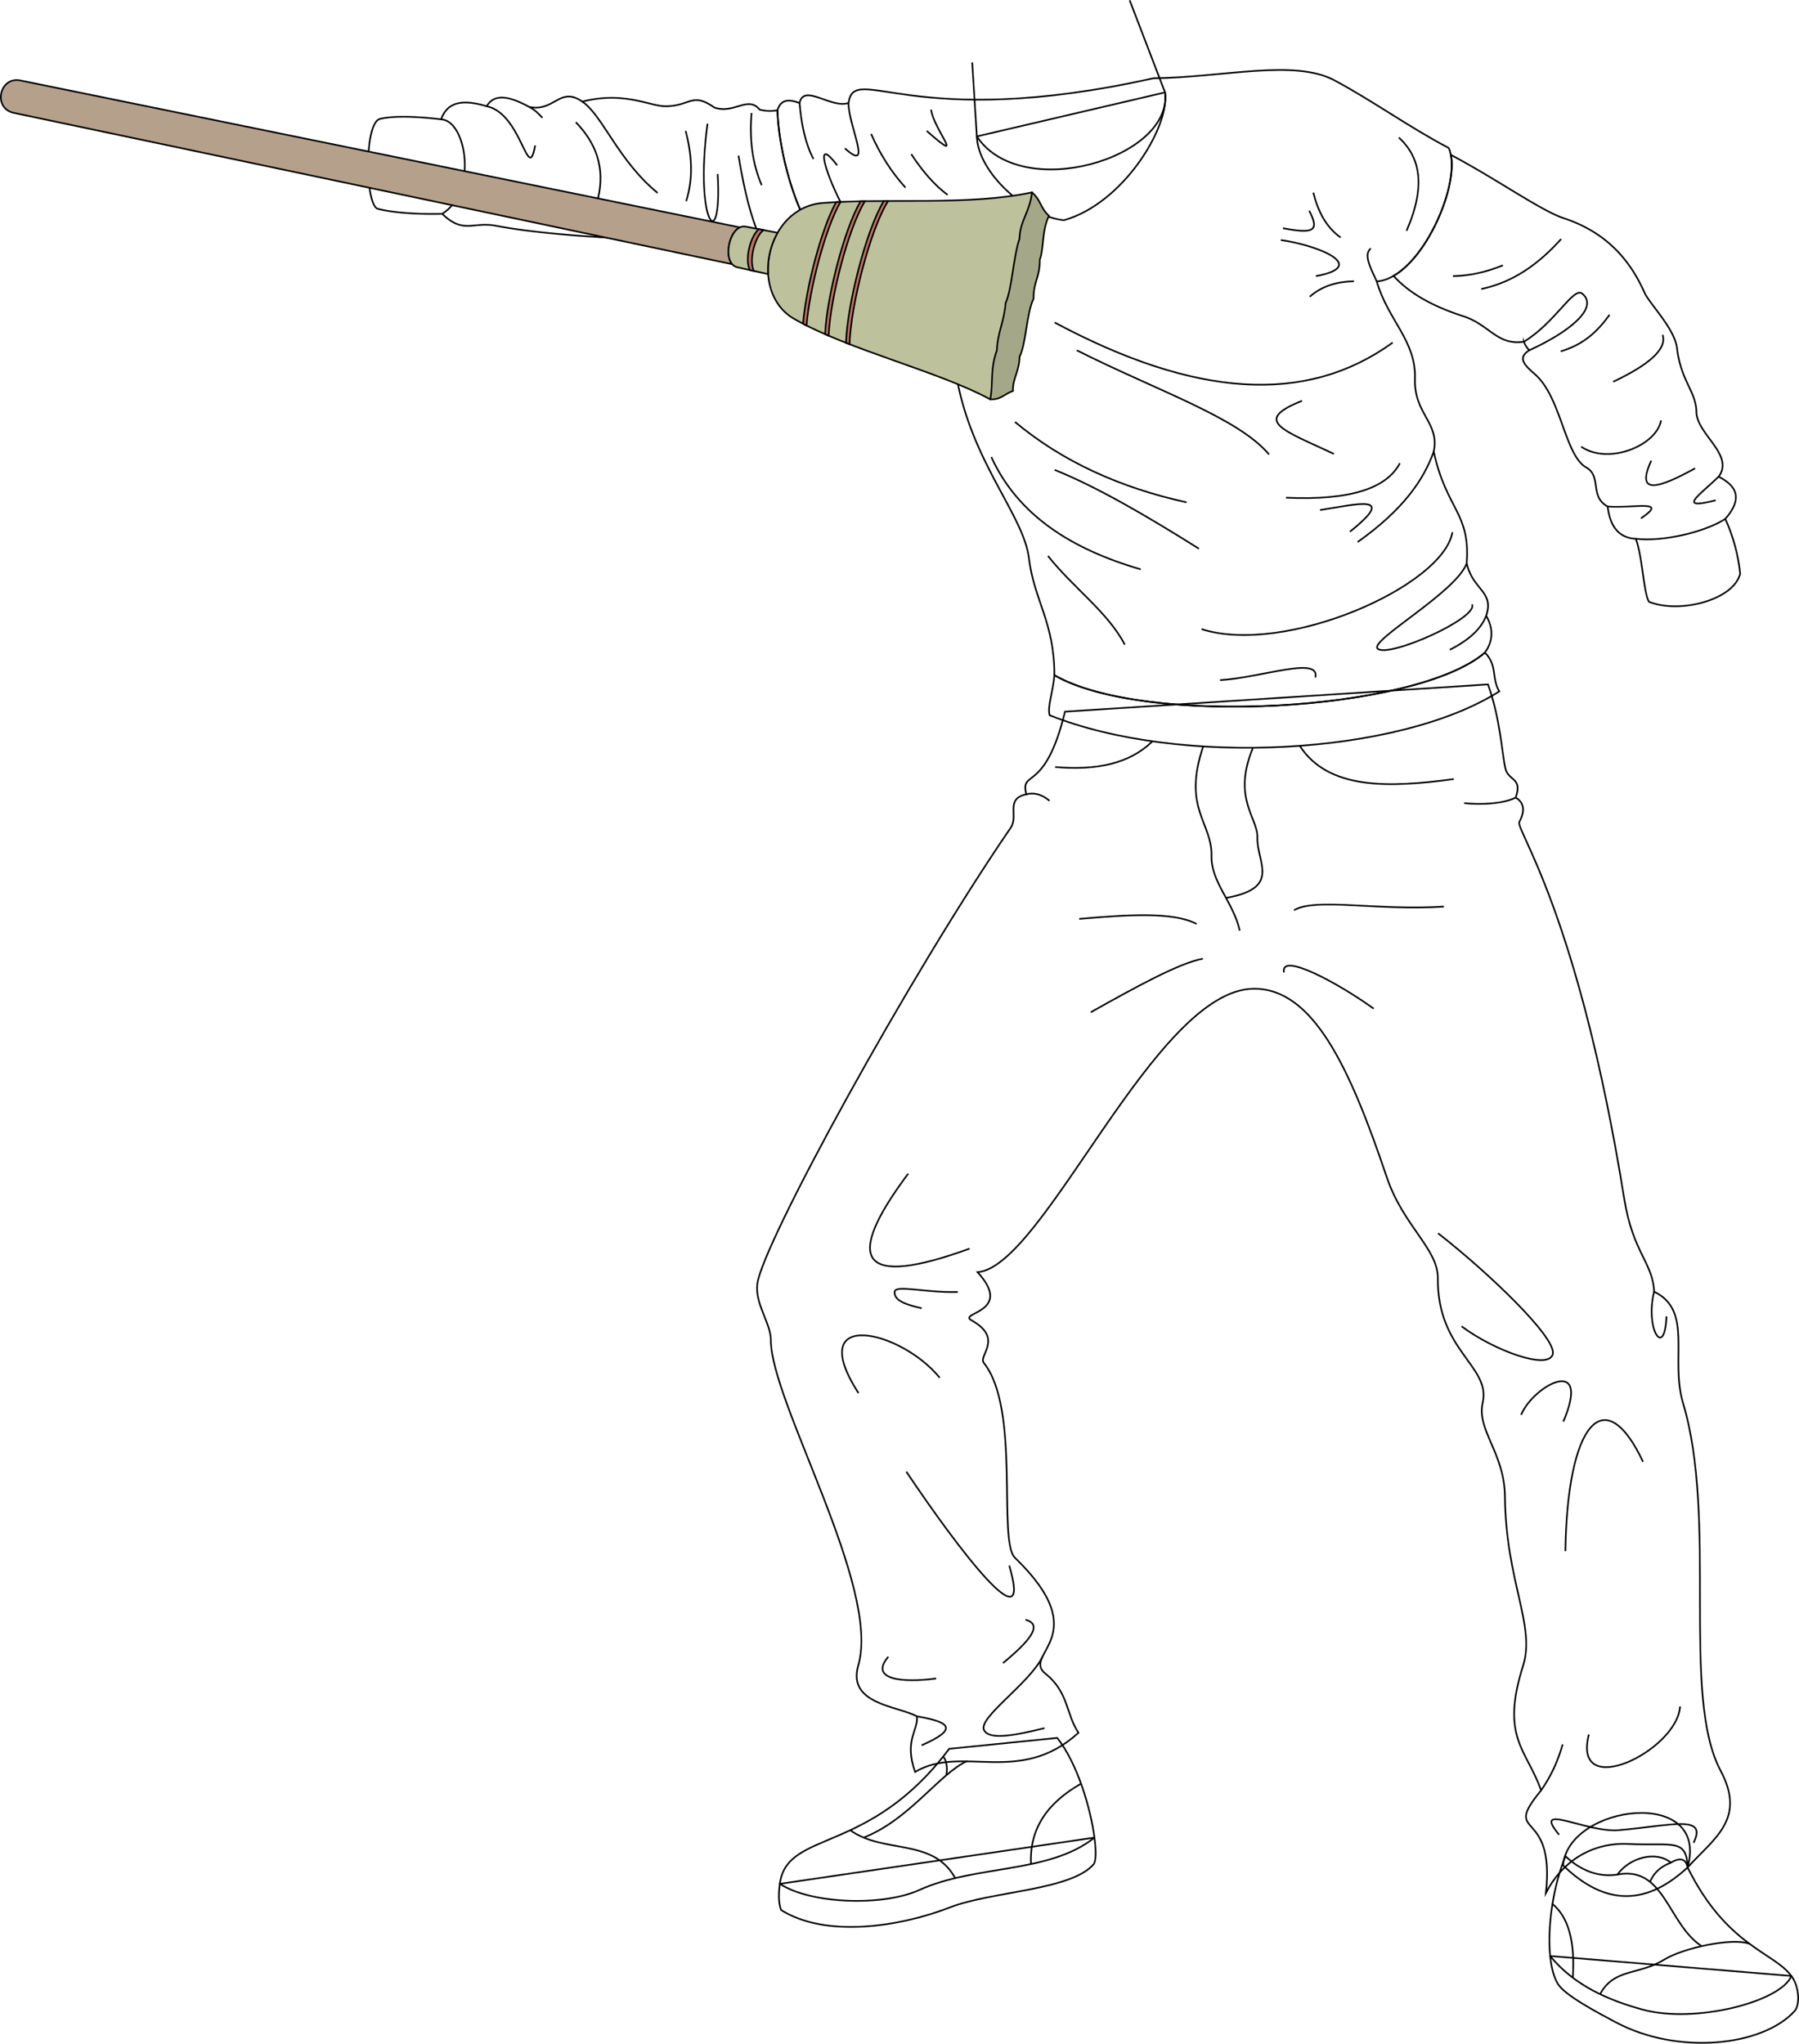 <svg id="presence" xmlns="http://www.w3.org/2000/svg" viewBox="0 0 2207.1 2506.91">
  <defs>
    <style>
      .cls-1 {
        fill: none;
      }

      .cls-1, .cls-2, .cls-3, .cls-4, .cls-5 {
        stroke: #000;
        stroke-miterlimit: 10;
        stroke-width: 2px;
      }

      .cls-2 {
        fill: #b5a08b;
      }

      .cls-3 {
        fill: #a4a888;
      }

      .cls-4 {
        fill: #bdc29d;
      }

      .cls-5 {
        fill: #bd7462;
      }
    </style>
  </defs>
  <title>steamTunnel</title>
  <path id="tomerSock" class="cls-1" d="M2070.46,2290.62c27.54-99.42-146.21-77.24-152.86-2.57C1971.59,2340.54,2022.19,2335.48,2070.46,2290.62Z"/>
  <g id="tomerSoleSide">
    <path class="cls-1" d="M1901.83,2399.35c1.4,14,4.45,25.91,9.34,34,8.66,14.36,48.79,35.38,71.14,47.26,76.76,40.81,180.16,29.33,219.39-13.71,6.56-7.2,6.21-29.27-3.92-43.1Z"/>
    <path class="cls-1" d="M956.72,2310.82c-1.65,12.3-1.62,23.45,1.52,32.07,55.08,34.61,145.84,20.71,207.66-3.35,50.61-19.7,148.86-20.58,176.14-53.13,2.66-4.28,2.81-16.36.7-32.33Z"/>
  </g>
  <g id="tomerShoe">
    <path class="cls-1" d="M2015,2465c64.62,17.71,169.92-9.57,182.74-41.14-21.47-29.32-79.35-36.4-127.32-133.19-2.08-10.86-9.07-12.56-20.57-5.88-17.63-14.69-49.95-6.86-65.62,14.69-23.53,3.43-44.58-4.86-63.66-22.53-15.06,36.49-22.36,86.5-18.78,122.45C1931.7,2435.74,1973.23,2453.49,2015,2465Z"/>
    <path class="cls-1" d="M1127.6,2318.48c69.1-31.48,159.37-19.71,215.14-64.4-4.74-35.79-20.87-91.16-45.69-122.28l-132.59,13.41c-98.6,131.63-198.76,98.58-207.74,165.61C996,2336.19,1084.52,2338.11,1127.6,2318.48Z"/>
  </g>
  <g id="tomerOverlapLine">
    <path class="cls-1" d="M1059.59,2254.08c56.71-22.32,92.91-78.78,127.47-94.14"/>
    <path class="cls-1" d="M1157.12,2154.7q6.08,6.78,4.05,22.76"/>
    <path class="cls-1" d="M1984.27,2299.43c58-11.13,61.79,60.73,103.41,87.82"/>
    <path class="cls-1" d="M2049.89,2284.74c-12.82,5.2-20.28,11.79-25.65,23.59"/>
  </g>
  <g id="tomerDisplayLine">
    <path class="cls-1" d="M1264.91,2286.55c-2.15-43,19.9-75.1,61.37-98.59"/>
    <path class="cls-1" d="M1171.86,2303.82c-27-49.74-87.92-29.4-128.75-58.8"/>
    <path class="cls-1" d="M1904.68,2335.49c20.26,16.77,27.77,47.78,24.87,90.42"/>
    <path class="cls-1" d="M2146.7,2384.49c-21.1-8.43-82.64,5.44-104.48,19-31.81,19.75-62,10.54-79.14,42.64"/>
  </g>
  <path id="tomerPants" class="cls-1" d="M1825.52,839.54c15.08,41.54,17.11,84.36,21.38,103.16,3.5,15.4,21.44,10.82,12.6,35.71,11.21,6.3,11.16,17.47,4.51,29.74-5.1,9.4,72,110.43,128.71,462.51,10.69,66.36,35.1,78.15,36.64,113.76,48.14,23.32,19.51,81.41,35.23,135.88,43.22,142.54-2.65,359.57,46.33,451.71,31.46,59.18-7.32,82.33-40.46,118.61-1.38-36.28-18.26-26.11-72.94-28.7-45.47-2.16-81.67,22.3-100.87,60,11.62-107.18-55.73-65.09-5.94-125.79-17.8-50.43-50.11-64.46-22.11-152.93,15.57-49.22-21.28-103.77-22.28-207.48-.52-53.73-35-81.36-27.29-115.19,10.22-45.07-55.79-63.14-55-152.5.33-36.11-42.54-64.18-62.68-124.06-46-136.61-90.93-231.63-163.23-231.13-121.55.85-257.1,341-338.77,347.72,45.2,49.32-24.49,49.55-7.58,58.94,40.06,22.22,8.16,43.43,15.16,52.2,45.54,57,16.74,218.32,38.34,239.21,100,96.62,7,118,37.43,142.18,28.49,22.68,25.22,50.1,40.41,72.4-72.28,65.85-143,13.91-200.45,48.07-13.68-38.89,3.79-50.21,2.35-68.21-24.15-12.91-85.94-14.81-72-62.65,27.9-95.92-107.4-322.9-107.3-399,0-20.48-19.92-44.65-16.57-69.13,6.79-49.55,184.49-374.73,310.94-559.39,9.83-14.36-7.33-35.29,19.05-40.86-7.92-31.35,23,.21,47.44-101.37Z"/>
  <g id="clothesDisplayLine">
    <path class="cls-1" d="M1413.93,909.32c-28.57,27.73-68.55,35.83-119.36,31.58"/>
    <path class="cls-1" d="M1594.61,914.88c35,54,109.1,51.61,189,40.77"/>
    <path class="cls-1" d="M1537.2,917.25c-25.81,62,6.14,86.07,5.42,110-.95,30.94,30,62-38.52,74.19"/>
    <path class="cls-1" d="M1476.13,915.6c-25.81,76.71,11.17,92.95,10.22,134.46-.74,31.87,26.55,56.06,34.66,91.46"/>
  </g>
  <g id="clothesFoldLine">
    <path class="cls-1" d="M1859.5,978.41c-15.33,7.58-42.17,9-63.26,6.74"/>
    <path class="cls-1" d="M1259.13,974.38q14.23-3.95,28.47,7.88"/>
    <path class="cls-1" d="M1468.09,1133.39c-29-15.39-85.91-11.26-144.09-6.21"/>
    <path class="cls-1" d="M1475.79,1176c-28.94,5.2-82.71,34.9-137.59,65.69"/>
    <path class="cls-1" d="M1587.64,1116.52c25.81-15.74,102.08.89,183.74-4.43"/>
    <path class="cls-1" d="M1685.28,1237.25c-41.72-30.18-115-70.38-110.07-44.39"/>
    <path class="cls-1" d="M2029.36,1584.42c-11.39,45.82,13,83.48,15.19,30.31"/>
    <path class="cls-1" d="M1764.32,1512.83c59.82,46.52,146.21,128.49,140.67,148.42-5.44,19.59-71.68-4.31-111.87-34.33"/>
    <path class="cls-1" d="M1918,1743.83c35-82.69-36.44-44.85-51.81-8.37"/>
    <path class="cls-1" d="M2015.75,1793.06c-47.62-100.79-93-46.52-95.25,109.65"/>
    <path class="cls-1" d="M1890.71,2196.16c13.24-18.88,21-37.66,26.47-56.42"/>
    <path class="cls-1" d="M2061.17,2093.22c-3.33,54.28-132.92,117.41-111.87,34.34"/>
    <path class="cls-1" d="M2077.78,2260.47c17.3-35.11-27-21.06-91.93-15.5-39.73,3.4-107.44-35.45-73.1,5.54"/>
    <path class="cls-1" d="M1125,2105.38c39,6.67,52.8,14.83,5.74,35.47"/>
    <path class="cls-1" d="M1089.79,2032.31c-24.39,28.38,18.82,32.12,58.7,26.58"/>
    <path class="cls-1" d="M1281.4,2119.81c-35.57,8.87-68.28,15.18-74.21,2.21-7-15.41,55.38-56.49,71.77-89.71"/>
    <path class="cls-1" d="M1238.21,1920.44c30,101.49-63.14-21-126.27-115.2"/>
    <path class="cls-1" d="M1258.14,1986.89c22.57,5.85,4,27.07-27.69,53.17"/>
    <path class="cls-1" d="M1114.15,1439.73c-80.4,107.64-58.39,140.54,75.32,91.93"/>
    <path class="cls-1" d="M1175.07,1584.83c-41,1.11-76.9-9.48-77.53,0-.73,11,15.48,15.86,33.23,19.93"/>
    <path class="cls-1" d="M1152.92,1690.05c-47.63-58.7-167.25-86.39-99.69,18.83"/>
  </g>
  <path id="tomerShirt" class="cls-1" d="M1821.81,800.47c10.82-15.28,10-30.3,1.52-45.13,10.12-30.35-16.55-31.27-23.91-64.38,4.6-62.53-24.83-65.29-40.47-137,7.56-35.7-24.4-46-23-89.21,1.54-46.88-33.1-71.73-46.9-119.55,54.26-3.68,106.68-124.15,88.29-163.7-48.06-25.13-92-57.11-139.79-82.77C1587.9,72.05,1501.45,95,1415,96c-298.25,66.46-366.68-20.28-374,30.34-21.53,7.19-54.72-24.36-60.1,0-12.22-4.5-22.87-5.33-27.08,8.93,1.16,47.25,20.87,127.21,53.76,166.16l165.52,158.74c18.4,106.68,82.68,171.23,89.21,224.4,6.43,52.42,31.21,78.14,31.29,143.7C1403.12,891.57,1737.4,873.18,1821.81,800.47Z"/>
  <g id="tomerSweater">
    <path class="cls-1" d="M1305.22,270.14c72.24-20.12,130-114,124.11-156.8l-230.88,54C1199.58,211,1258.26,265.19,1305.22,270.14Z"/>
    <path class="cls-1" d="M1821.81,800.47c15.88,16.72,7.52,30.09,17.55,47.64-123.69,78.56-392.78,92.76-551.57,29.25-3.14-10,4.18-29.07,5.85-49.13C1403.12,891.57,1737.4,873.18,1821.81,800.47Z"/>
    <path class="cls-1" d="M931.87,134.42c-14.2-17.49-31,5.7-55.39-2.45-27.69-19.55-29.47-1.63-60.27-1.63-18.74,0-50.5-18.73-101.82-5.7-27.55-19.25-34.21,13-65.16,6.52-23.23-12.73-42.61-17.27-52.13-.82-26.07-7.82-47.56-7.52-55.89,16.06-31.53-3.87-59.52-4.36-74.93-.57-19.86,4.88-18.3,106.1-2.75,110.32,15.23,4.13,46,7.08,79,6.14,26.07,25.25,37.7,9.22,66,14.66,88.78,17.11,259.83,20.06,399.11,24.44-32.89-38.95-52.6-118.91-53.76-166.16A49.64,49.64,0,0,1,931.87,134.42Z"/>
    <path class="cls-1" d="M2116.65,636.54c22.35-25.62,13.37-40.81-8.13-51.82,19.65-26.85-26.76-51.9-27.25-79.25-.44-25-18.35-37.32-23.56-76.22-1.76-24.15-30.28-52.26-39.63-69.1-18.7-42.9-48.9-75.8-99.58-92.47-27.89-9.18-82.29-48-138.49-77.71,7.81,39.62-27.75,123.85-70.29,148.42,25.26,28.2,63.78,42.44,85.84,49.61,32,10.41,41,36,74,31.2a26.7,26.7,0,0,0,6.73,10.4c-14.68,9.18-6.75,17.67,6.73,29.37,32.43,28.14,36.52,99.31,63,114.4,19.49,11.11,3.67,35.49,26.29,47.93,2.9,23.47,12.92,38.47,34.55,39.63,8.26,21.51,9.51,66.45,16.25,77.26,37.31,15,104-2.08,111.78-34.58A215.11,215.11,0,0,0,2116.65,636.54Z"/>
  </g>
  <g id="clothesDisplayLine-2" data-name="clothesDisplayLine">
    <path class="cls-1" d="M2006.91,660.93c34.91,4,86.19-9.09,109.74-24.39"/>
    <path class="cls-1" d="M541.21,146.4c31,1.39,45.2,88.67,1.32,115.89"/>
  </g>
  <g id="clothesOverlapLine">
    <path class="cls-1" d="M1689.06,345.18c-8.88-19.12-16.09-33.13-7.28-40.47"/>
  </g>
  <g id="clothesFoldLine-2" data-name="clothesFoldLine">
    <path class="cls-1" d="M686.79,499.1"/>
    <path class="cls-1" d="M597.1,130.34c43.42,8.9,50.55,97.39,59.46,48.1"/>
    <path class="cls-1" d="M649.23,131.16c7.33,3.93,11.48,8.08,16.24,13.43"/>
    <path class="cls-1" d="M706.44,149.93c24.29,25.06,36.29,55,27.32,93.24"/>
    <path class="cls-1" d="M714.39,124.64c24.66,16.54,44.31,72.8,92.41,112"/>
    <path class="cls-1" d="M841.24,160.62c7.36,28.54,9.77,57.2.6,86.11"/>
    <path class="cls-1" d="M868,151.71c-16.63,124.12,18.41,162.72,12.47,61.76"/>
    <path class="cls-1" d="M906,190.91c5.27,31,11.49,62.12,21.86,89.57"/>
    <path class="cls-1" d="M922,138.65c-2.63,31.79.86,61.5,12.47,88.48"/>
    <path class="cls-1" d="M980.94,126.3c2.17,26.44,7.19,50,17.08,68.76"/>
    <path class="cls-1" d="M1027.12,202.78c-27.12-35.56-16.18,5.12,4,44.91"/>
    <path class="cls-1" d="M1041,126.3c-.42,27.19,30.62,87.17-4.42,55.7"/>
    <path class="cls-1" d="M1068.69,164.18c10.89,24.81,24.85,46.87,42.16,65.92"/>
    <path class="cls-1" d="M1118,189.13c13.32,20.15,27.84,37.54,44.53,49.88"/>
    <path class="cls-1" d="M1142.32,134.49c3,24.35,44.54,70.08-5.34,26.13"/>
    <path class="cls-1" d="M1285.72,681.94c31,39.19,73.29,68.78,94.18,108.72"/>
    <path class="cls-1" d="M1216.19,560.58c32.51,71.3,98.26,113.1,183.3,137.79"/>
    <path class="cls-1" d="M1245.26,517.6c58.37,48.74,129.21,80.7,210.49,98.6"/>
    <path class="cls-1" d="M1293.93,576.38c51,20.46,112.26,56,177,96.71"/>
    <path class="cls-1" d="M1496.83,834.27c51.83-3.16,122.83-30,116.94-3.16"/>
    <path class="cls-1" d="M1474.08,771.69c102.39,32.87,296.44-52.46,307.82-118.83"/>
    <path class="cls-1" d="M1799.42,691c-13.1,35.86-120.51,95.06-109.17,104.75,13.53,11.58,124.07-37.82,115.67-54.36"/>
    <path class="cls-1" d="M1823.33,755.34C1817.59,770,1804.54,784,1778.74,797"/>
    <path class="cls-1" d="M1321.11,429.74c99.24,49.93,197.73,82.5,235.77,127.68"/>
    <path class="cls-1" d="M1293.93,395.61c172.56,92.28,308.78,101.4,414.65,24.65"/>
    <path class="cls-1" d="M1597.33,491.68c-61.94,24.65-22.75,36,39.19,65.11"/>
    <path class="cls-1" d="M1717.43,568.17c-15.88,30.42-59.87,45.9-139.69,42.34"/>
    <path class="cls-1" d="M1619.45,625.68c44.88-6.95,96.08-20.85,36.67,26.55"/>
    <path class="cls-1" d="M1759,553.94c-12.49,34.86-37.31,71.13-93.35,110.93"/>
    <path class="cls-1" d="M1716.16,168.69c25.27,23.29,34.18,57.57,9.48,114.41"/>
    <path class="cls-1" d="M1611.24,236.32c5.82,23.21,15.87,42.56,33.5,55"/>
    <path class="cls-1" d="M1606.18,258.45c13.27,25.28,5.06,28.44-32.24,21.49"/>
    <path class="cls-1" d="M1571.42,294.48c45.51,6.32,108.85,32.06,43,44.24"/>
    <path class="cls-1" d="M1661.17,345c-20,.51-38.7,5.16-54.36,19"/>
    <path class="cls-1" d="M1782.53,338.72c22.46-.4,42.48-5.66,61.31-13.27"/>
    <path class="cls-1" d="M1915.27,293.21c-27,30-58.2,53-98,61.31"/>
    <path class="cls-1" d="M1869.59,419.2c38.72-23.59,60.85-67.84,71.59-59,20.67,17-14.71,46.53-64.86,69.39"/>
    <path class="cls-1" d="M1974.68,386.13c-14.07,19.43-31.21,36.56-60,44.87"/>
    <path class="cls-1" d="M2039.79,410.78c5.64,17.89-17.86,37.22-60.68,57.52"/>
    <path class="cls-1" d="M2037.89,515.7c-5.69,31-64.47,55-98,32.24"/>
    <path class="cls-1" d="M1972.36,621.3c32,2.49,75.69-9,40.88,14.5"/>
    <path class="cls-1" d="M2108.52,584.72c-22.59,22-52.93,41.6-3.63,28.95"/>
    <path class="cls-1" d="M2079.61,574.49c-42.65,23.41-74.15,34.86-53.73-9.49"/>
  </g>
  <g id="broom">
    <path id="broomHandle" class="cls-2" d="M907.75,278.94,25.64,98.83c-26.06-6-35.1,33.63-9,39.58L898.32,324.09C888.85,313.35,894.79,285,907.75,278.94Z"/>
    <path id="bundleDark" class="cls-3" d="M1266,236c10.89,8.93,10.3,19.18,20.86,28.72-9,19.17-5.92,39.37-11.16,53.72-.08,23.1-7.72,26-7.7,47.92-9,19.09-9,55.22-17.16,71.27-.4,18.88-8.49,25.77-8.13,42-10.06,3.2-14.72,11-27.88,10.21C1184.29,392,1197.62,306.37,1266,236Z"/>
    <g id="bundleLight">
      <path class="cls-4" d="M1214.86,489.84c-63.2-34.42-173.67-60.46-240.53-98.67-56.22-32.12-35.12-136.73,35.16-142.19,79.56-6.18,179.59,3.62,256.54-13-2.18,23.28-14.79,34.76-15.24,56.72-7.62,22.4-9,60.69-17.06,79.06-1.79,23.3-9.87,35.69-10.77,58.1C1214.45,453.64,1218.8,469.49,1214.86,489.84Z"/>
      <path class="cls-4" d="M954,285.51l-38.67-7.44c-20.59-4.38-31.07,45.45-10.47,49.84l37.52,8.34A91.53,91.53,0,0,1,954,285.51Z"/>
    </g>
    <g id="string">
      <path class="cls-5" d="M936.72,282.19c-10.81,8.08-18.17,37.07-11.87,50.17L920,331.28c-6.6-12.62.41-41.39,11-50.2Z"/>
      <path class="cls-5" d="M1031.13,247.69c-18.84,32.79-38.15,107.49-41.63,151.6l-4.28-2.19c3.54-43.38,22.13-115.64,40.55-149.16Z"/>
      <path class="cls-5" d="M1061.11,246.82c-20.81,34-42.66,120.15-44.51,165l-4.32-1.87c1.9-44.19,23-128,43.5-163Z"/>
      <path class="cls-5" d="M1089.59,246.58c-22.29,35.2-46,128.91-47.32,175.65l-4.33-1.69c1.36-46.09,24.35-137.61,46.33-173.94Z"/>
    </g>
  </g>
  <g id="skinMizrahi">
    <path class="cls-1" d="M1385.94.36l43.39,113c9.82,81-176.84,135.9-230.88,54l-5.73-90.87"/>
  </g>
</svg>
